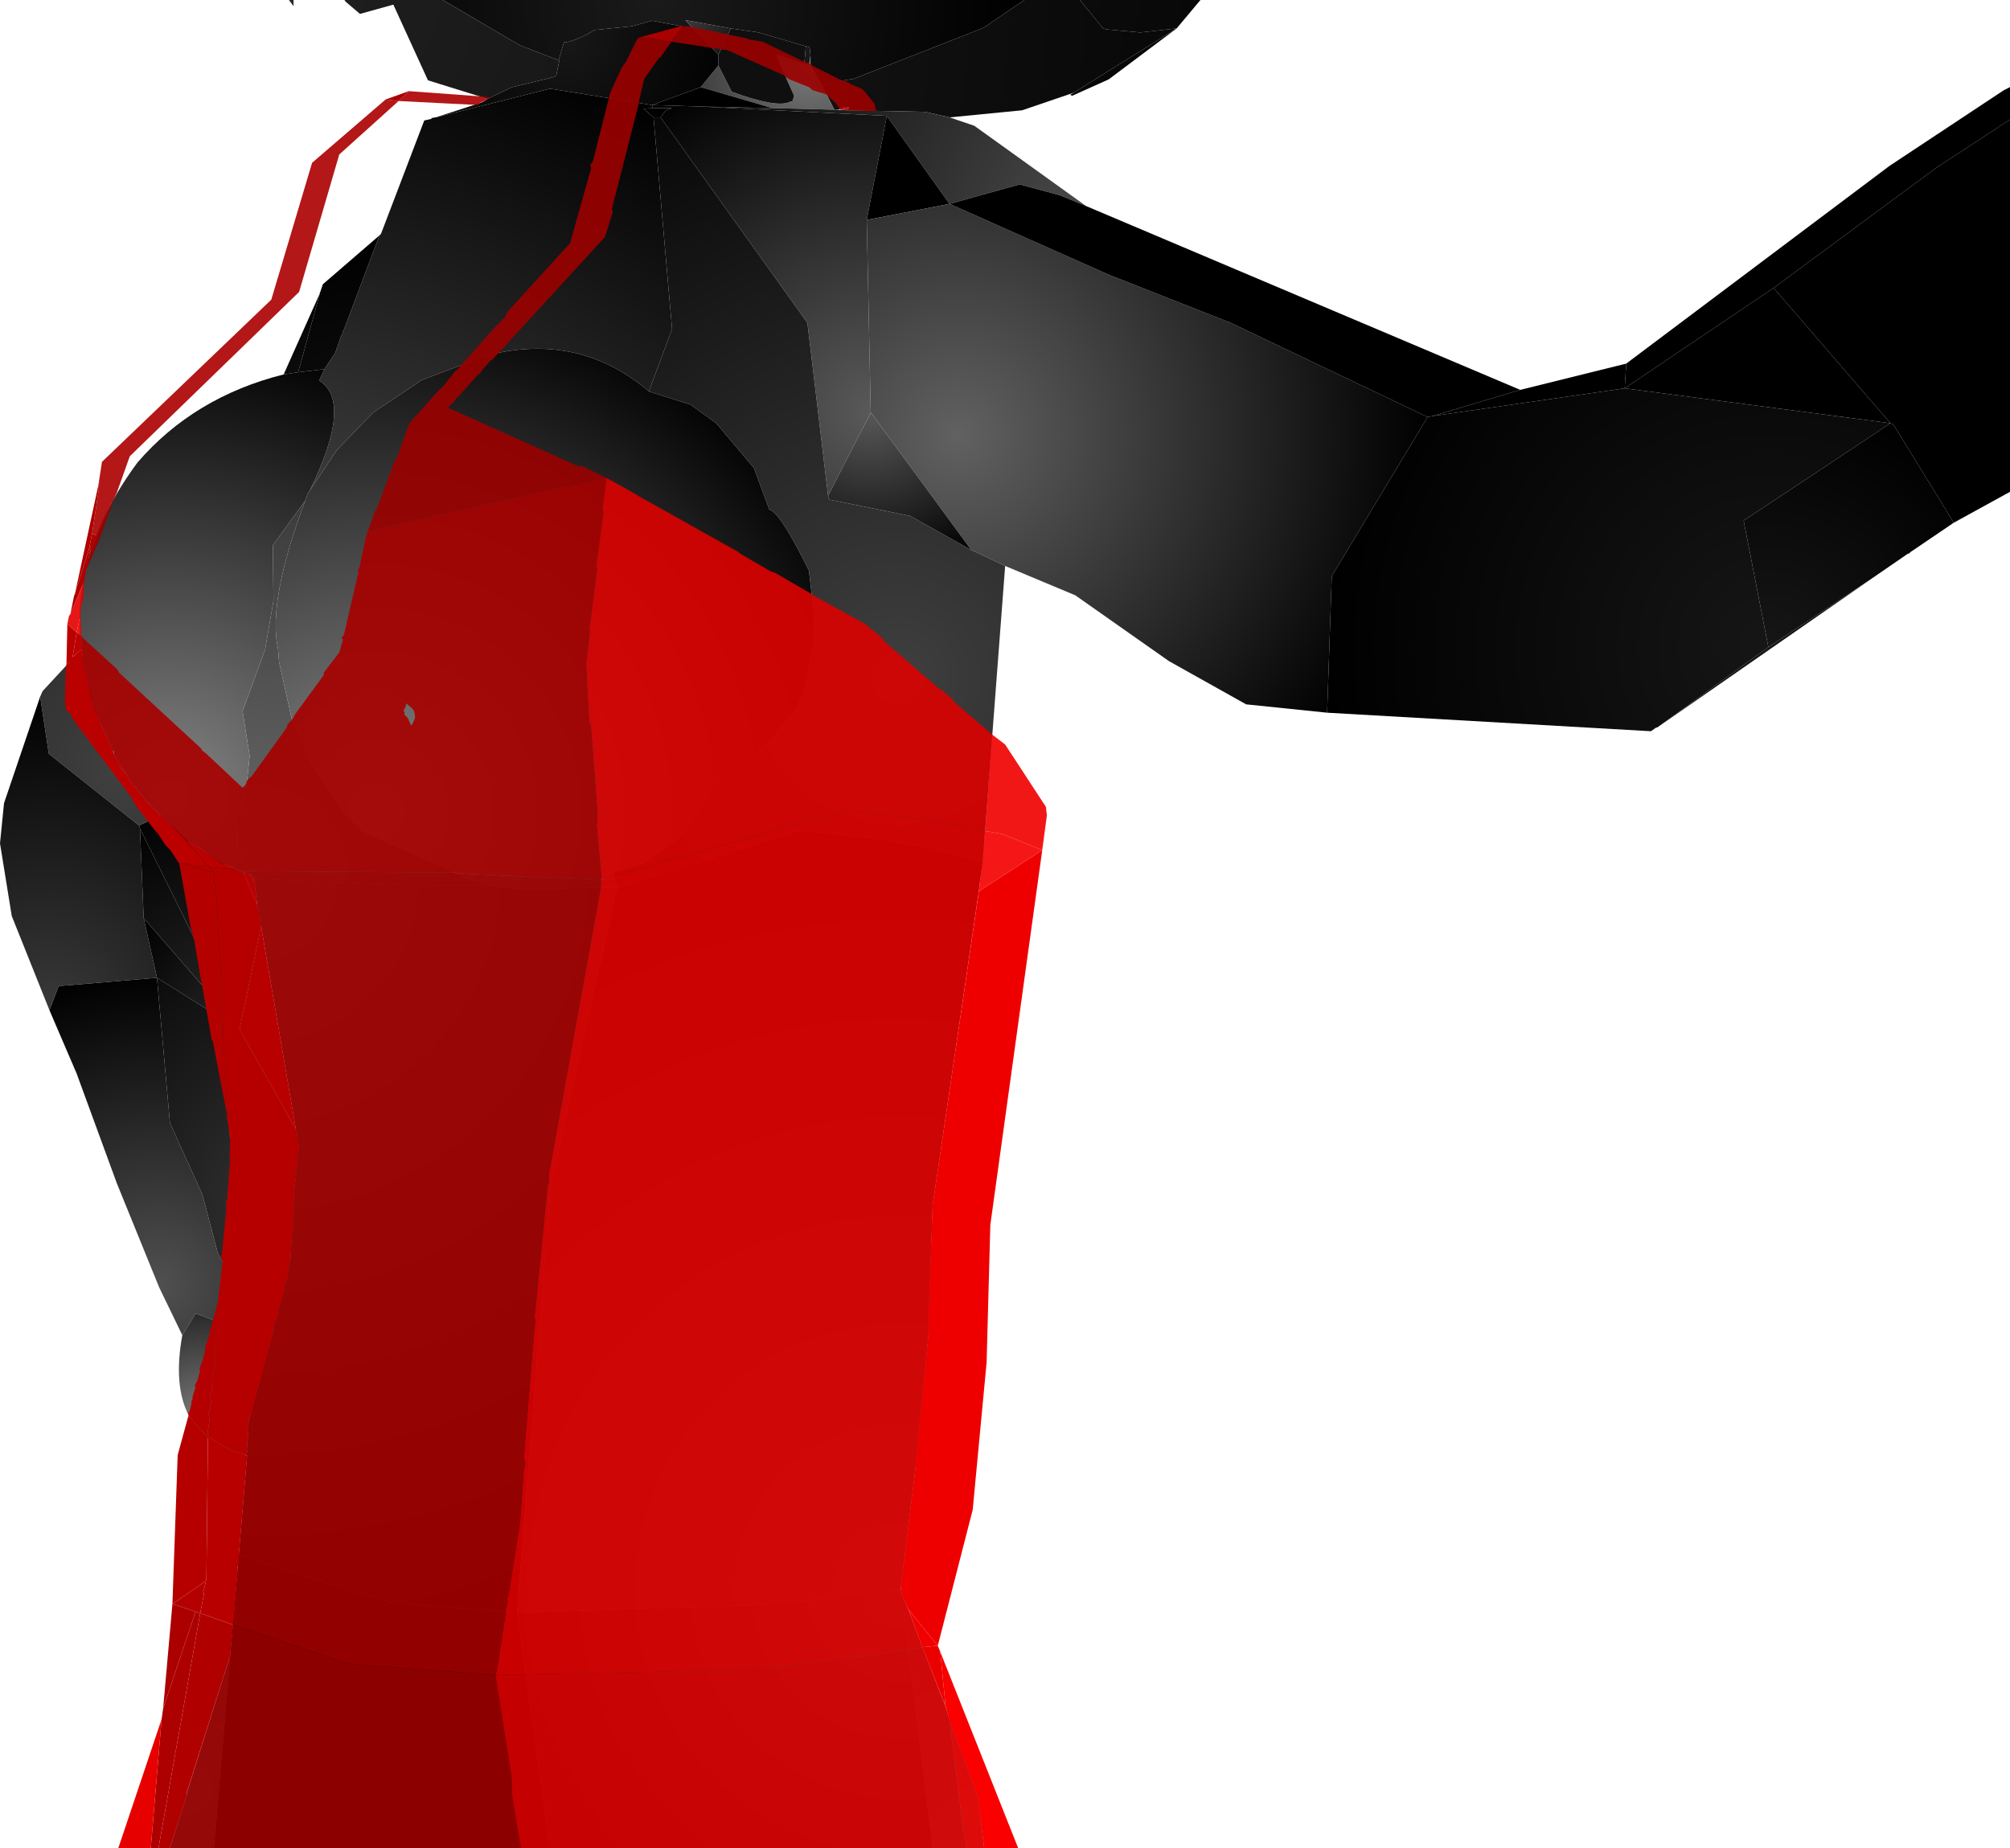 <?xml version="1.0" encoding="UTF-8" standalone="no"?>
<svg xmlns:xlink="http://www.w3.org/1999/xlink" height="299.1px" width="325.25px" xmlns="http://www.w3.org/2000/svg">
  <g transform="matrix(1.0, 0.0, 0.0, 1.0, 326.15, 300.0)">
    <path d="M-254.5 -300.0 L-160.4 -300.0 -167.0 -295.5 -188.0 -287.25 -193.25 -286.4 -195.0 -289.5 -195.0 -291.0 -195.15 -292.4 -195.75 -292.5 -203.4 -294.75 -207.9 -295.4 -215.25 -296.75 -214.0 -295.4 -220.65 -296.65 -223.9 -295.75 -229.9 -295.15 Q-233.4 -293.15 -234.9 -293.15 L-235.75 -290.25 -242.0 -292.65 -254.5 -300.0" fill="url(#gradient0)" fill-rule="evenodd" stroke="none"/>
    <path d="M-247.25 -284.0 L-256.9 -287.0 -262.5 -299.25 -267.9 -297.75 -270.25 -299.75 -270.4 -300.0 -254.5 -300.0 -242.0 -292.65 -235.75 -290.25 -235.65 -290.15 -236.15 -287.75 -236.65 -287.5 -243.25 -285.9 -247.25 -284.0 M-160.4 -300.0 L-151.4 -300.0 -147.65 -295.4 -147.15 -295.25 -141.65 -294.75 -135.75 -295.4 -152.4 -285.0 -160.75 -282.15 -172.5 -281.0 -176.5 -281.9 -189.0 -282.15 -188.75 -282.65 -189.15 -282.65 -190.65 -282.25 -191.15 -282.25 -193.25 -286.4 -188.0 -287.25 -167.0 -295.5 -160.4 -300.0" fill="url(#gradient1)" fill-rule="evenodd" stroke="none"/>
    <path d="M-193.25 -286.4 L-191.15 -282.25 -201.15 -282.5 -212.75 -285.9 -209.9 -289.4 -207.75 -285.15 Q-200.5 -282.5 -198.4 -283.5 L-197.9 -283.65 -197.65 -284.5 -200.4 -290.65 -200.4 -291.15 -196.0 -289.65 -195.25 -289.4 -195.0 -291.0 -195.0 -289.5 -193.25 -286.4" fill="url(#gradient2)" fill-rule="evenodd" stroke="none"/>
    <path d="M-195.0 -291.0 L-195.25 -289.4 -196.0 -289.65 -195.75 -292.5 -195.15 -292.4 -195.0 -291.0" fill="url(#gradient3)" fill-rule="evenodd" stroke="none"/>
    <path d="M-196.0 -289.65 L-200.4 -291.15 -200.4 -290.65 -197.65 -284.5 -197.9 -283.65 -198.4 -283.5 Q-200.5 -282.5 -207.75 -285.15 L-209.9 -289.4 -209.9 -291.15 -207.9 -295.4 -203.4 -294.75 -195.75 -292.5 -196.0 -289.65" fill="url(#gradient4)" fill-rule="evenodd" stroke="none"/>
    <path d="M-214.0 -295.4 L-215.25 -296.75 -207.9 -295.4 -209.9 -291.15 -214.0 -295.4" fill="url(#gradient5)" fill-rule="evenodd" stroke="none"/>
    <path d="M-255.65 -281.0 L-248.25 -283.4 -247.25 -284.0 -243.25 -285.9 -236.65 -287.5 -236.15 -287.75 -235.65 -290.15 -235.75 -290.25 -234.9 -293.15 Q-233.4 -293.15 -229.9 -295.15 L-223.9 -295.75 -220.65 -296.65 -214.0 -295.4 -209.9 -291.15 -209.9 -289.4 -212.75 -285.9 -220.65 -283.0 -237.15 -285.65 -255.65 -281.0" fill="url(#gradient6)" fill-rule="evenodd" stroke="none"/>
    <path d="M-151.4 -300.0 L-131.9 -300.0 -135.75 -295.4 -141.65 -294.75 -147.15 -295.25 -147.65 -295.4 -151.4 -300.0" fill="url(#gradient7)" fill-rule="evenodd" stroke="none"/>
    <path d="M-278.65 -299.0 L-279.4 -300.0 -278.65 -300.0 -278.65 -299.0" fill="url(#gradient8)" fill-rule="evenodd" stroke="none"/>
    <path d="M-212.75 -285.9 L-201.15 -282.5 -212.65 -282.75 -220.65 -283.0 -212.75 -285.9" fill="url(#gradient9)" fill-rule="evenodd" stroke="none"/>
    <path d="M-264.75 -261.9 L-264.5 -262.15 -257.5 -280.5 -256.4 -280.75 -256.25 -280.9 -255.75 -281.0 -255.65 -281.0 -237.15 -285.65 -220.65 -283.0 -220.5 -282.5 -222.0 -282.4 -220.4 -281.0 -217.4 -246.75 -221.15 -236.65 Q-232.4 -246.25 -247.25 -242.5 L-257.9 -238.5 Q-261.8 -235.85 -265.75 -233.25 L-271.65 -227.15 -276.0 -220.65 Q-269.0 -235.0 -274.5 -238.4 L-273.65 -240.25 -271.9 -242.9 -271.0 -245.5 -270.75 -246.0 -270.65 -246.4 -270.5 -246.65 -264.75 -261.9 M-227.0 -158.9 L-226.25 -156.4 -232.9 -156.5 -228.5 -157.75 -227.0 -158.9 M-246.5 -156.65 L-260.0 -156.75 -285.15 -157.75 -285.65 -158.4 -285.5 -158.75 -287.75 -162.65 -287.65 -165.15 -288.0 -167.15 -286.5 -170.5 -285.75 -177.65 -286.9 -184.9 -283.25 -194.9 -281.9 -202.75 -282.0 -211.75 -276.75 -219.0 Q-282.9 -202.65 -281.15 -194.9 L-281.0 -192.9 -279.0 -183.9 -275.75 -176.5 -270.25 -168.15 -267.4 -165.4 -249.4 -157.4 -246.5 -156.65" fill="url(#gradient10)" fill-rule="evenodd" stroke="none"/>
    <path d="M-135.75 -295.4 L-146.75 -287.15 -152.65 -284.5 -153.0 -284.65 -152.4 -285.0 -135.75 -295.4" fill="url(#gradient11)" fill-rule="evenodd" stroke="none"/>
    <path d="M-172.5 -281.0 L-168.5 -279.65 -150.4 -266.65 -154.65 -268.4 -161.15 -270.15 -172.5 -267.0 -182.65 -281.25 -212.65 -282.75 -201.15 -282.5 -191.15 -282.25 -190.65 -282.25 -189.0 -282.15 -176.5 -281.9 -172.5 -281.0" fill="url(#gradient12)" fill-rule="evenodd" stroke="none"/>
    <path d="M-185.9 -264.4 L-185.25 -233.25 -192.15 -219.75 -195.5 -247.75 -219.25 -281.0 -218.4 -282.15 -217.4 -282.5 -220.5 -282.5 -220.65 -283.0 -212.65 -282.75 -182.65 -281.25 -185.9 -264.4" fill="url(#gradient13)" fill-rule="evenodd" stroke="none"/>
    <path d="M-172.5 -267.0 L-185.9 -264.4 -182.65 -281.25 -172.5 -267.0" fill="url(#gradient14)" fill-rule="evenodd" stroke="none"/>
    <path d="M-111.4 -184.65 L-124.5 -186.0 -137.0 -193.0 -152.15 -203.65 -163.5 -208.4 -169.0 -211.0 -185.25 -233.25 -185.9 -264.4 -172.5 -267.0 -146.65 -255.5 -127.0 -247.75 -95.15 -232.5 -110.65 -206.75 -111.4 -184.65" fill="url(#gradient15)" fill-rule="evenodd" stroke="none"/>
    <path d="M-220.4 -281.0 L-222.0 -282.4 -220.5 -282.5 -217.4 -282.5 -218.4 -282.15 -219.25 -281.0 -220.4 -281.0" fill="url(#gradient16)" fill-rule="evenodd" stroke="none"/>
    <path d="M-163.5 -208.4 L-167.15 -160.4 -174.9 -162.65 -183.5 -164.15 -196.5 -165.65 -226.25 -156.4 -227.0 -158.9 -222.15 -160.25 -216.0 -164.65 -211.25 -171.75 -210.9 -173.4 -202.4 -179.0 -197.4 -185.15 -196.25 -187.4 -194.4 -196.15 -194.5 -201.15 -195.25 -207.65 Q-200.0 -217.25 -201.65 -217.5 L-204.15 -224.25 -210.25 -231.5 -214.4 -234.5 -221.15 -236.65 -217.4 -246.75 -220.4 -281.0 -219.25 -281.0 -195.5 -247.75 -192.15 -219.75 -192.0 -219.15 -178.9 -216.5 -169.0 -211.0 -163.5 -208.4" fill="url(#gradient17)" fill-rule="evenodd" stroke="none"/>
    <path d="M-274.4 -252.5 L-274.4 -252.65 -274.25 -252.9 -274.25 -253.0 -273.9 -254.0 -264.75 -261.9 -270.5 -246.65 -270.65 -246.4 -270.75 -246.0 -271.0 -245.5 -271.9 -242.9 -273.65 -240.25 -277.9 -239.75 -274.4 -252.5" fill="url(#gradient18)" fill-rule="evenodd" stroke="none"/>
    <path d="M-319.65 -187.25 L-319.25 -188.15 -313.0 -194.9 Q-308.75 -173.65 -300.15 -168.0 L-303.65 -166.4 -318.25 -178.0 -319.65 -187.25 M-280.25 -239.4 L-274.4 -252.5 -277.9 -239.75 -280.25 -239.4" fill="url(#gradient19)" fill-rule="evenodd" stroke="none"/>
    <path d="M-313.0 -194.9 Q-314.9 -210.25 -303.9 -225.15 -294.75 -235.75 -280.25 -239.4 L-277.9 -239.75 -273.65 -240.25 -274.5 -238.4 Q-269.0 -235.0 -276.0 -220.65 L-276.4 -220.0 -276.75 -219.0 -282.0 -211.75 -281.9 -202.75 -283.25 -194.9 -286.9 -184.9 -285.75 -177.65 -286.5 -170.5 -288.0 -167.15 -287.65 -165.15 -287.75 -162.65 -285.5 -158.75 -285.65 -158.4 -286.75 -158.75 -289.65 -160.0 -295.4 -163.65 -300.15 -168.0 Q-308.75 -173.65 -313.0 -194.9" fill="url(#gradient20)" fill-rule="evenodd" stroke="none"/>
    <path d="M-150.4 -266.65 L-80.15 -236.9 -94.4 -232.65 -95.15 -232.5 -127.0 -247.75 -146.65 -255.5 -172.5 -267.0 -161.15 -270.15 -154.65 -268.4 -150.4 -266.65" fill="url(#gradient21)" fill-rule="evenodd" stroke="none"/>
    <path d="M-63.0 -241.15 L-63.25 -237.15 -94.4 -232.65 -80.15 -236.9 -63.0 -241.15" fill="url(#gradient22)" fill-rule="evenodd" stroke="none"/>
    <path d="M-0.9 -280.65 L-12.75 -272.9 -39.15 -253.4 -63.25 -237.15 -63.0 -241.15 -20.4 -273.15 -1.9 -285.4 -0.9 -285.9 -0.9 -280.65" fill="url(#gradient23)" fill-rule="evenodd" stroke="none"/>
    <path d="M-39.15 -253.4 L-12.75 -272.9 -0.9 -280.65 -0.9 -220.4 -10.0 -215.4 -19.75 -231.25 -20.25 -231.5 -39.15 -253.4" fill="url(#gradient24)" fill-rule="evenodd" stroke="none"/>
    <path d="M-39.15 -253.4 L-20.25 -231.5 -63.25 -237.15 -39.15 -253.4" fill="url(#gradient25)" fill-rule="evenodd" stroke="none"/>
    <path d="M-58.0 -182.25 L-58.15 -182.25 -59.0 -181.65 -111.4 -184.65 -110.65 -206.75 -95.15 -232.5 -94.4 -232.65 -63.25 -237.15 -20.25 -231.5 Q-32.1 -223.6 -44.0 -215.75 L-40.0 -195.25 -58.0 -182.25" fill="url(#gradient26)" fill-rule="evenodd" stroke="none"/>
    <path d="M-185.25 -233.25 L-169.0 -211.0 -178.9 -216.5 -192.0 -219.15 -192.15 -219.75 -185.25 -233.25" fill="url(#gradient27)" fill-rule="evenodd" stroke="none"/>
    <path d="M-221.15 -236.65 L-214.4 -234.5 -210.25 -231.5 -204.15 -224.25 -201.65 -217.5 Q-200.0 -217.25 -195.25 -207.65 L-194.5 -201.15 -194.4 -196.15 -196.25 -187.4 -197.4 -185.15 -202.4 -179.0 -210.9 -173.4 -211.25 -171.75 -216.0 -164.65 -222.15 -160.25 -227.0 -158.9 -228.5 -157.75 -232.9 -156.5 -236.25 -156.0 -242.25 -156.0 -246.5 -156.65 -249.4 -157.4 -267.4 -165.4 -270.25 -168.15 -275.75 -176.5 -279.0 -183.9 -281.0 -192.9 -281.15 -194.9 Q-282.9 -202.65 -276.75 -219.0 L-276.4 -220.0 -276.0 -220.65 -271.65 -227.15 -265.75 -233.25 Q-261.8 -235.85 -257.9 -238.5 L-247.25 -242.5 Q-232.4 -246.25 -221.15 -236.65" fill="url(#gradient28)" fill-rule="evenodd" stroke="none"/>
    <path d="M-287.5 -48.25 L-286.15 -64.4 -286.25 -64.5 -286.15 -65.15 -285.9 -70.0 -281.65 -85.65 -281.15 -87.5 -281.15 -88.0 -280.15 -91.25 -280.15 -91.65 -279.15 -96.15 -278.65 -106.25 -277.75 -114.0 -277.9 -115.15 -277.9 -115.25 -278.15 -116.75 -278.25 -117.15 -283.9 -150.15 -283.9 -150.65 -284.0 -151.5 -284.15 -151.75 -284.15 -152.25 -284.5 -153.4 -285.15 -157.75 -260.0 -156.75 -246.5 -156.65 -242.25 -156.0 -236.25 -156.0 -232.9 -156.5 -226.25 -156.4 -237.0 -108.5 -242.5 -39.0 -263.15 -40.65 -287.5 -48.25" fill="url(#gradient29)" fill-rule="evenodd" stroke="none"/>
    <path d="M-20.25 -231.5 L-19.75 -231.25 -10.0 -215.4 -17.0 -210.65 -17.25 -210.4 -17.4 -210.4 -23.0 -206.55 -40.0 -195.25 -44.0 -215.75 Q-32.1 -223.6 -20.25 -231.5" fill="url(#gradient30)" fill-rule="evenodd" stroke="none"/>
    <path d="M-23.0 -206.55 L-58.0 -182.25 -40.0 -195.25 -23.0 -206.55" fill="url(#gradient31)" fill-rule="evenodd" stroke="none"/>
    <path d="M-284.5 -153.4 L-284.15 -152.25 -284.15 -151.75 -284.0 -151.5 -283.9 -150.65 -283.9 -150.15 -287.4 -133.4 -287.5 -133.4 -287.65 -133.5 -287.65 -133.9 -303.5 -165.9 -303.65 -166.4 -300.15 -168.0 -295.4 -163.65 -289.65 -160.0 -286.75 -158.75 -284.5 -153.4" fill="url(#gradient32)" fill-rule="evenodd" stroke="none"/>
    <path d="M-318.15 -136.5 L-324.25 -151.75 -326.15 -163.5 -325.5 -170.0 -319.65 -187.25 -318.25 -178.0 -303.65 -166.4 -303.5 -165.9 -302.9 -151.4 -300.75 -141.75 -316.65 -140.4 -318.15 -136.5" fill="url(#gradient33)" fill-rule="evenodd" stroke="none"/>
    <path d="M-296.65 -83.9 L-300.4 -91.65 -307.25 -108.5 -313.75 -126.25 -318.15 -136.5 -316.65 -140.4 -300.75 -141.75 -298.65 -118.25 -293.4 -106.65 -290.9 -97.15 -284.75 -86.25 -289.15 -84.0 Q-289.0 -85.65 -294.5 -87.4 L-296.65 -83.9" fill="url(#gradient34)" fill-rule="evenodd" stroke="none"/>
    <path d="M-287.65 -133.9 L-287.65 -133.5 -300.75 -141.75 -302.9 -151.4 -287.65 -133.9" fill="url(#gradient35)" fill-rule="evenodd" stroke="none"/>
    <path d="M-303.5 -165.9 L-287.65 -133.9 -302.9 -151.4 -303.5 -165.9" fill="url(#gradient36)" fill-rule="evenodd" stroke="none"/>
    <path d="M-167.15 -160.4 L-175.25 -104.9 -175.9 -84.0 -177.75 -64.4 -180.4 -42.65 -202.5 -40.25 -242.5 -39.0 -237.0 -108.5 -226.25 -156.4 -196.5 -165.65 -183.5 -164.15 -174.9 -162.65 -167.15 -160.4" fill="url(#gradient37)" fill-rule="evenodd" stroke="none"/>
    <path d="M-180.4 -42.65 L-180.25 -42.4 -180.25 -42.25 -175.25 -0.9 -237.15 -0.9 -242.5 -39.0 -202.5 -40.25 -180.4 -42.65" fill="url(#gradient38)" fill-rule="evenodd" stroke="none"/>
    <path d="M-278.25 -117.15 L-278.15 -116.75 -277.9 -115.25 -277.9 -115.15 -277.75 -114.0 -278.65 -106.25 -279.15 -96.15 -280.15 -91.65 -280.9 -91.15 -281.25 -90.25 -281.15 -88.0 -281.15 -87.5 -281.65 -85.65 -284.75 -86.25 -290.9 -97.15 -293.4 -106.65 -298.65 -118.25 -300.75 -141.75 -287.65 -133.5 -287.5 -133.4 -287.4 -133.4 -278.25 -117.15" fill="url(#gradient39)" fill-rule="evenodd" stroke="none"/>
    <path d="M-286.25 -64.5 Q-299.65 -67.4 -296.65 -83.9 L-294.5 -87.4 Q-289.0 -85.65 -289.15 -84.0 L-284.75 -86.25 -281.65 -85.65 -285.9 -70.0 -286.15 -65.15 -286.25 -64.5 M-280.15 -91.65 L-280.15 -91.25 -281.15 -88.0 -281.25 -90.25 -280.9 -91.15 -280.15 -91.65" fill="url(#gradient40)" fill-rule="evenodd" stroke="none"/>
    <path d="M-237.15 -0.9 L-291.65 -0.9 -291.5 -1.25 -289.0 -30.65 -288.9 -32.0 -287.5 -48.25 -263.15 -40.65 -242.5 -39.0 -237.15 -0.9" fill="url(#gradient41)" fill-rule="evenodd" stroke="none"/>
    <path d="M-289.0 -31.65 L-288.9 -32.0 -289.0 -30.65 -289.0 -31.65" fill="url(#gradient42)" fill-rule="evenodd" stroke="none"/>
    <path d="M-291.65 -0.9 L-298.65 -0.9 -289.0 -31.65 -289.0 -30.65 -291.5 -1.25 -291.65 -0.9" fill="url(#gradient43)" fill-rule="evenodd" stroke="none"/>
    <path d="M-180.25 -42.25 L-167.9 -9.75 -166.9 -0.9 -175.25 -0.9 -180.25 -42.25" fill="url(#gradient44)" fill-rule="evenodd" stroke="none"/>
    <path d="M-222.5 -294.0 L-216.4 -295.65 -216.4 -295.75 -216.0 -295.75 -216.0 -295.9 -215.65 -295.65 -215.75 -295.65 -217.5 -293.25 -222.5 -294.0" fill="#a90000" fill-rule="evenodd" stroke="none"/>
    <path d="M-215.65 -295.65 L-214.75 -295.75 -205.15 -293.75 -205.15 -293.65 -202.75 -293.25 -196.0 -290.0 -195.0 -289.65 -194.75 -289.4 -190.0 -287.0 -189.75 -286.9 -189.4 -286.9 -188.5 -286.4 -186.75 -285.65 -186.25 -285.25 -185.9 -284.75 -184.65 -283.25 -184.4 -282.0 -189.0 -282.15 -188.75 -282.65 -190.25 -282.4 -191.0 -283.4 -192.5 -284.75 -194.65 -285.4 -195.25 -285.9 -198.4 -287.15 -198.75 -287.4 -198.9 -287.4 -199.15 -287.75 -208.5 -291.9 -209.4 -292.0 -210.0 -292.15 -210.75 -292.15 -211.0 -292.25 -217.5 -293.25 -219.25 -290.75 -219.5 -290.65 -221.9 -287.25 -222.75 -283.65 -222.75 -283.4 -227.15 -266.15 -227.0 -265.65 -228.25 -261.65 -246.5 -241.75 -246.75 -241.65 -248.0 -240.25 -248.4 -239.65 -248.9 -239.25 -251.9 -235.9 -252.15 -235.75 -252.65 -235.0 -253.25 -234.5 -253.65 -234.0 -232.5 -224.5 -232.15 -224.65 -228.0 -222.65 -234.65 -221.15 -235.25 -221.15 -266.65 -214.0 -265.4 -217.4 -265.15 -217.75 -262.25 -225.5 -262.0 -225.75 -259.9 -231.5 -255.0 -237.0 -254.5 -237.4 -252.5 -239.9 -252.25 -240.15 -252.0 -240.25 -251.75 -240.65 -251.65 -240.9 -251.5 -240.9 -245.75 -247.4 -245.5 -247.5 -244.75 -248.4 -244.5 -248.5 -244.15 -249.4 -233.9 -260.65 -230.5 -272.75 -230.65 -273.4 -230.25 -273.75 -227.4 -285.0 -225.5 -289.15 -225.25 -289.4 -225.25 -289.65 -225.0 -289.75 -223.0 -293.75 -222.5 -294.0 -217.5 -293.25 -215.75 -295.65 -215.65 -295.65 M-241.9 -0.9 L-298.65 -0.9 -295.9 -9.5 -295.9 -10.0 -288.9 -32.0 -288.4 -37.0 -276.9 -33.15 -276.65 -33.15 -276.5 -33.0 -270.0 -30.75 -264.5 -30.25 -263.75 -30.25 -246.0 -28.9 -243.4 -12.5 -243.25 -9.0 -241.9 -0.9 M-248.4 -284.4 L-246.75 -284.25 -247.25 -284.0 -248.4 -284.4 M-308.25 -218.4 L-308.0 -218.4 -310.25 -212.15 -310.75 -211.15 -310.9 -210.65 -312.0 -208.25 -311.65 -210.5 -311.5 -210.75 -311.25 -211.0 -310.4 -213.25 -308.25 -218.4" fill="#9b0000" fill-opacity="0.91" fill-rule="evenodd" stroke="none"/>
    <path d="M-189.0 -282.15 L-190.15 -282.25 -190.25 -282.4 -188.75 -282.65 -189.0 -282.15 M-310.15 -222.0 L-309.65 -225.25 -282.25 -251.5 -275.65 -273.65 -263.75 -283.9 -261.65 -283.65 -260.0 -285.25 -248.4 -284.4 -247.25 -284.0 -248.65 -283.25 -248.75 -283.0 -261.65 -283.65 -271.25 -275.0 -277.75 -252.75 -305.15 -226.15 -307.25 -220.25 -308.0 -218.65 -308.25 -218.4 -310.4 -213.25 -311.25 -213.65 -310.15 -220.9 -310.25 -221.4 -310.0 -221.75 -310.15 -222.0" fill="#ab0000" fill-opacity="0.91" fill-rule="evenodd" stroke="none"/>
    <path d="M-312.9 -196.9 L-307.15 -191.65 -306.9 -191.15 -293.65 -178.9 -293.4 -178.5 -292.75 -178.0 -286.9 -172.5 -286.4 -173.0 -286.15 -173.75 -285.4 -174.4 -279.75 -182.25 -279.65 -182.75 -278.9 -183.5 -278.4 -184.4 -273.75 -190.75 -273.75 -191.15 -271.25 -194.4 -270.65 -196.5 -270.9 -196.75 -270.5 -197.25 -268.15 -207.4 -268.25 -207.75 -268.0 -208.15 -266.9 -213.25 -266.65 -214.0 -235.25 -221.15 -234.65 -221.15 -228.0 -222.65 -228.65 -217.75 -228.5 -217.0 -229.65 -208.4 -229.5 -208.0 -230.65 -198.75 -230.75 -198.5 -230.65 -197.9 -231.25 -192.5 -230.75 -183.0 -230.5 -182.9 -229.4 -168.25 -229.5 -166.75 -229.4 -166.5 -229.75 -166.4 -229.5 -166.25 -228.75 -157.75 -228.9 -157.65 -237.25 -158.0 -237.65 -157.9 -252.0 -158.65 -252.5 -158.75 -285.75 -159.0 -286.9 -158.9 -287.0 -159.0 -287.25 -159.15 -287.65 -159.15 -287.9 -159.25 -288.25 -159.5 -289.5 -160.0 -289.75 -160.15 -290.15 -160.15 -293.5 -162.5 -296.25 -164.15 -296.4 -164.4 -300.15 -168.0 -300.5 -168.25 -302.65 -170.5 -302.9 -170.9 -305.15 -173.65 -305.25 -173.9 -305.75 -174.75 -307.75 -177.9 -307.65 -178.4 -307.9 -178.5 -311.0 -185.4 -311.0 -185.9 -311.75 -187.9 -311.65 -188.15 -312.9 -193.75 -312.75 -194.15 -313.0 -194.9 -312.9 -196.9 M-260.5 -185.65 L-260.9 -184.9 -260.75 -184.9 -260.65 -184.65 -260.75 -184.4 -260.15 -183.75 -259.65 -182.65 -259.5 -182.65 -259.0 -183.75 -259.0 -184.25 -259.15 -184.9 -259.5 -185.4 -260.4 -186.15 -260.5 -185.65" fill="#a70000" fill-opacity="0.91" fill-rule="evenodd" stroke="none"/>
    <path d="M-263.75 -283.9 L-260.0 -285.25 -261.65 -283.65 -263.75 -283.9" fill="#ab0000" fill-rule="evenodd" stroke="none"/>
    <path d="M-300.5 -0.9 L-301.75 -0.9 -300.0 -21.75 -299.75 -23.5 -294.5 -39.15 -293.75 -38.9 -300.5 -0.9 M-314.15 -203.65 L-314.0 -204.0 -310.25 -221.4 -310.15 -222.0 -310.0 -221.75 -310.25 -221.4 -310.15 -220.9 -311.25 -213.65 -311.65 -211.65 -311.75 -211.15 -314.0 -204.0 -313.9 -203.75 -314.15 -203.65" fill="#ad0000" fill-rule="evenodd" stroke="none"/>
    <path d="M-314.75 -200.65 L-314.15 -203.65 -313.9 -203.75 -314.0 -204.0 -311.75 -211.15 -311.65 -211.65 -311.5 -211.4 -311.75 -211.15 -311.5 -210.75 -311.65 -210.5 -312.0 -208.25 -312.15 -207.9 -312.4 -206.75 -312.4 -206.5 -312.5 -206.0 -314.75 -200.65" fill="#b00000" fill-rule="evenodd" stroke="none"/>
    <path d="M-298.65 -0.9 L-300.5 -0.9 -293.75 -38.9 -288.4 -37.0 -288.9 -32.0 -295.9 -10.0 -295.9 -9.5 -298.65 -0.9 M-310.4 -213.25 L-311.25 -211.0 -311.5 -210.75 -311.75 -211.15 -311.5 -211.4 -311.65 -211.65 -311.25 -213.65 -310.4 -213.25" fill="#b10000" fill-rule="evenodd" stroke="none"/>
    <path d="M-228.0 -222.65 L-223.25 -220.0 -223.15 -219.9 -206.65 -210.65 -206.4 -210.4 -201.4 -207.5 -200.65 -207.25 -194.9 -203.9 -194.75 -203.75 -186.15 -199.0 -183.4 -196.75 -183.0 -196.15 -174.15 -188.5 -173.5 -188.15 -172.25 -187.0 -172.0 -186.9 -172.0 -186.65 -171.75 -186.4 -165.65 -181.15 -166.75 -165.5 -168.15 -165.9 -175.15 -167.15 -189.15 -168.75 -196.25 -166.65 -197.65 -166.4 -228.4 -157.75 -228.75 -157.75 -229.5 -166.25 -229.75 -166.4 -229.4 -166.5 -229.5 -166.75 -229.4 -168.25 -230.5 -182.9 -230.75 -183.0 -231.25 -192.5 -230.65 -197.9 -230.75 -198.5 -230.65 -198.75 -229.5 -208.0 -229.65 -208.4 -228.5 -217.0 -228.65 -217.75 -228.0 -222.65" fill="#da0000" fill-opacity="0.91" fill-rule="evenodd" stroke="none"/>
    <path d="M-165.65 -181.15 L-163.5 -179.5 -156.9 -169.4 -156.75 -168.0 -157.5 -162.4 -163.9 -165.0 -166.75 -165.5 -165.65 -181.15 M-313.15 -200.4 L-313.0 -197.15 -313.75 -197.65 -313.15 -200.4" fill="#f00000" fill-opacity="0.91" fill-rule="evenodd" stroke="none"/>
    <path d="M-228.75 -157.75 L-228.4 -157.75 -197.65 -166.4 -196.25 -166.65 -189.15 -168.75 -175.15 -167.15 -168.15 -165.9 -166.75 -165.5 -167.25 -161.25 -167.25 -160.5 -167.75 -155.75 -175.25 -104.9 -176.0 -85.0 -175.9 -84.4 -178.0 -63.25 -178.0 -62.65 -180.4 -43.15 -180.4 -42.65 -180.15 -41.75 -179.15 -39.5 -176.9 -33.4 -178.75 -33.0 -179.15 -33.0 -186.65 -31.9 -187.4 -31.9 -187.65 -31.75 -188.4 -31.75 -196.4 -30.75 -197.4 -30.75 -197.4 -30.65 -198.9 -30.5 -199.4 -30.5 -199.65 -30.4 -215.15 -29.65 -216.4 -29.5 -240.9 -29.0 -241.25 -28.9 -246.0 -28.9 -245.75 -29.65 -244.4 -38.5 -244.4 -39.15 -244.0 -40.9 -244.15 -41.4 -243.9 -41.65 -242.0 -53.65 -241.4 -62.15 -241.15 -63.15 -241.4 -64.0 -239.65 -85.25 -239.5 -86.15 -239.65 -86.75 -237.5 -108.25 -237.25 -108.65 -237.4 -109.5 -228.9 -156.4 -228.9 -157.65 -228.75 -157.75" fill="#dd0000" fill-opacity="0.91" fill-rule="evenodd" stroke="none"/>
    <path d="M-315.25 -199.0 L-315.0 -200.25 -314.75 -200.65 -312.5 -206.0 -312.75 -202.75 -313.0 -202.25 -313.15 -200.4 -313.75 -197.65 -315.25 -199.0" fill="#e30000" fill-opacity="0.91" fill-rule="evenodd" stroke="none"/>
    <path d="M-313.0 -197.15 L-312.9 -196.9 -313.0 -194.9 -314.4 -193.65 -313.75 -197.65 -313.0 -197.15" fill="#bd0000" fill-rule="evenodd" stroke="none"/>
    <path d="M-314.5 -183.75 L-314.5 -184.15 -315.5 -185.15 -315.65 -186.75 -315.0 -189.15 -315.15 -189.4 -315.0 -189.65 -314.65 -193.0 -315.4 -192.5 -315.25 -199.0 -313.75 -197.65 -314.4 -193.65 -313.0 -194.9 -312.75 -194.15 -312.9 -193.75 -311.65 -188.15 -311.75 -187.9 -311.0 -185.9 -311.0 -185.4 -307.9 -178.5 -307.75 -177.9 -305.75 -174.75 -307.25 -176.25 -307.5 -176.4 -314.5 -183.75 M-296.25 -164.15 L-293.5 -162.5 -290.15 -160.15 -289.75 -160.15 -289.5 -160.0 -288.25 -159.5 -287.9 -159.25 -292.15 -159.65 -292.4 -159.75 -295.65 -163.4 -296.25 -164.15" fill="#bb0000" fill-rule="evenodd" stroke="none"/>
    <path d="M-315.65 -186.75 L-315.5 -192.15 -315.4 -192.4 -315.4 -192.5 -314.65 -193.0 -315.0 -189.65 -315.15 -189.4 -315.0 -189.15 -315.65 -186.75" fill="#b90000" fill-rule="evenodd" stroke="none"/>
    <path d="M-297.15 -160.25 L-298.65 -162.5 -299.4 -163.25 -300.65 -165.15 -301.0 -165.5 -304.4 -169.9 -304.75 -170.75 -314.5 -183.75 -307.5 -176.4 -307.25 -176.25 -305.75 -174.75 -305.25 -173.9 -305.15 -173.65 -302.9 -170.9 -302.65 -170.5 -300.5 -168.25 -300.15 -168.0 -296.4 -164.4 -296.25 -164.15 -295.65 -163.4 -292.4 -159.75 -295.15 -159.9 -295.5 -160.15 -296.65 -160.25 -297.15 -160.25" fill="#bc0000" fill-rule="evenodd" stroke="none"/>
    <path d="M-289.4 -119.5 L-291.65 -131.15 -291.65 -131.4 -291.9 -131.75 -293.4 -140.25 -293.4 -140.5 -293.5 -140.65 -294.75 -148.0 -294.9 -148.25 -295.0 -149.0 -295.25 -149.65 -297.15 -160.25 -296.65 -160.25 -295.15 -159.9 -294.5 -159.5 -291.65 -158.9 -291.4 -158.75 -291.5 -157.25 -291.4 -157.15 -291.25 -156.9 -290.4 -142.0 -290.25 -141.25 -290.25 -140.4 -290.5 -140.0 -290.15 -138.65 -290.4 -137.0 -290.15 -136.4 -289.9 -129.4 -289.75 -128.9 -289.4 -119.5" fill="#b50000" fill-rule="evenodd" stroke="none"/>
    <path d="M-292.4 -159.75 L-292.15 -159.65 -291.65 -158.9 -294.5 -159.5 -295.15 -159.9 -296.65 -160.25 -295.5 -160.15 -295.15 -159.9 -292.4 -159.75" fill="#b70000" fill-rule="evenodd" stroke="none"/>
    <path d="M-298.25 -40.4 L-297.4 -64.5 -295.65 -70.9 -293.75 -68.65 -292.65 -67.65 -292.4 -67.75 -292.5 -68.0 -292.65 -68.25 -292.5 -68.4 -292.25 -70.15 -292.4 -71.4 -292.15 -71.75 -292.15 -72.4 -292.0 -73.0 -292.15 -74.5 -291.9 -74.9 -291.75 -77.65 -291.5 -78.25 -291.5 -80.5 -291.4 -80.9 -291.15 -85.4 -290.9 -85.65 -291.0 -85.9 -290.9 -89.25 -290.15 -95.75 -290.25 -96.5 -290.5 -96.75 -290.25 -96.9 -289.5 -104.65 -289.65 -104.9 -289.4 -105.9 -288.9 -112.4 -289.0 -112.65 -288.9 -115.65 -288.75 -116.0 -289.15 -117.5 -289.4 -119.0 -289.4 -119.5 -289.75 -128.9 -289.9 -129.4 -290.15 -136.4 -290.4 -137.0 -290.15 -138.65 -290.5 -140.0 -290.25 -140.4 -290.25 -141.25 -290.4 -142.0 -291.25 -156.9 -291.4 -157.15 -291.5 -157.25 -291.4 -158.75 -291.65 -158.9 -292.15 -159.65 -287.9 -159.25 -287.65 -159.15 -287.25 -159.15 -287.0 -159.0 -286.9 -158.9 -286.75 -158.75 -284.5 -153.4 -284.15 -152.25 -284.15 -151.75 -284.0 -151.5 -283.9 -150.65 -283.9 -150.15 -287.4 -133.4 -278.25 -117.15 -278.15 -116.75 -278.0 -115.4 -277.9 -115.25 -277.9 -115.15 -277.75 -114.0 -277.75 -113.65 -277.9 -113.5 -278.65 -106.4 -278.5 -106.25 -278.75 -100.9 -278.9 -100.0 -279.15 -96.4 -279.15 -96.15 -279.4 -95.25 -279.65 -92.75 -280.15 -91.65 -280.15 -91.25 -280.4 -90.0 -280.5 -89.65 -281.15 -88.0 -281.15 -87.5 -281.75 -85.65 -282.0 -84.25 -283.9 -76.9 -283.9 -76.75 -284.0 -76.25 -284.15 -75.9 -284.25 -75.4 -284.4 -75.25 -284.5 -74.9 -284.5 -74.75 -285.25 -71.9 -285.4 -71.65 -285.9 -70.15 -285.9 -70.0 -286.0 -69.25 -286.0 -69.15 -285.9 -68.9 -286.25 -65.15 -286.15 -65.15 -286.15 -64.4 -286.4 -64.5 -286.65 -64.65 -288.65 -65.25 -289.75 -65.75 -290.0 -65.9 -290.25 -66.15 -290.65 -66.4 -291.0 -66.5 -292.15 -67.4 -292.5 -67.4 -292.75 -44.25 -293.0 -44.0 -298.25 -40.4" fill="#b60000" fill-rule="evenodd" stroke="none"/>
    <path d="M-167.75 -155.75 L-167.25 -160.5 -167.25 -161.25 -166.75 -165.5 -163.9 -165.0 -157.5 -162.4 -167.75 -155.75" fill="#f40000" fill-opacity="0.91" fill-rule="evenodd" stroke="none"/>
    <path d="M-157.5 -162.4 L-165.9 -101.75 -166.5 -79.5 -168.75 -55.65 -174.4 -33.65 -179.15 -39.5 -180.15 -41.75 -180.4 -42.65 -180.4 -43.15 -178.0 -62.65 -178.0 -63.25 -175.9 -84.4 -176.0 -85.0 -175.25 -104.9 -167.75 -155.75 -157.5 -162.4" fill="#ee0000" fill-rule="evenodd" stroke="none"/>
    <path d="M-176.9 -33.4 L-179.15 -39.5 -174.4 -33.65 -176.9 -33.4" fill="#f00000" fill-rule="evenodd" stroke="none"/>
    <path d="M-228.9 -157.65 L-228.9 -156.4 -237.4 -109.5 -237.25 -108.65 -237.5 -108.25 -239.65 -86.75 -239.5 -86.15 -239.65 -85.25 -241.4 -64.0 -241.15 -63.15 -241.4 -62.15 -242.0 -53.65 -243.9 -41.65 -244.15 -41.4 -244.0 -40.9 -244.4 -39.15 -244.4 -38.5 -245.75 -29.65 -246.0 -28.9 -263.75 -30.25 -264.5 -30.25 -270.0 -30.75 -276.5 -33.0 -276.65 -33.15 -276.9 -33.15 -288.4 -37.0 -287.65 -46.15 -287.75 -46.15 -287.5 -47.25 -287.5 -48.25 -286.15 -64.4 -286.15 -65.15 -286.25 -65.15 -285.9 -68.9 -286.0 -69.15 -286.0 -69.25 -285.9 -70.0 -285.9 -70.15 -285.4 -71.65 -285.25 -71.9 -284.5 -74.75 -284.5 -74.9 -284.4 -75.25 -284.25 -75.4 -284.15 -75.9 -284.0 -76.25 -283.9 -76.75 -283.9 -76.9 -282.0 -84.25 -281.75 -85.65 -281.15 -87.5 -281.15 -88.0 -280.5 -89.65 -280.4 -90.0 -280.15 -91.25 -280.15 -91.65 -279.65 -92.75 -279.4 -95.25 -279.15 -96.15 -279.15 -96.4 -278.9 -100.0 -278.75 -100.9 -278.5 -106.25 -278.65 -106.4 -277.9 -113.5 -277.75 -113.65 -277.75 -114.0 -277.9 -115.15 -277.9 -115.25 -278.0 -115.4 -278.15 -116.75 -278.25 -117.15 -283.9 -150.15 -283.9 -150.65 -284.0 -151.5 -284.15 -151.75 -284.15 -152.25 -284.5 -153.4 -284.9 -156.75 -284.9 -156.9 -285.0 -157.15 -285.15 -157.75 -285.4 -158.25 -285.65 -158.4 -285.75 -158.5 -286.4 -158.75 -286.75 -158.75 -286.9 -158.9 -285.75 -159.0 -252.5 -158.75 -252.0 -158.65 -237.65 -157.9 -237.25 -158.0 -228.9 -157.65" fill="#a20000" fill-opacity="0.91" fill-rule="evenodd" stroke="none"/>
    <path d="M-286.75 -158.75 L-286.4 -158.75 -285.75 -158.5 -285.65 -158.4 -285.4 -158.25 -285.15 -157.75 -285.0 -157.15 -284.9 -156.9 -284.9 -156.75 -284.5 -153.4 -286.75 -158.75 M-283.9 -150.15 L-278.25 -117.15 -287.4 -133.4 -283.9 -150.15 M-286.15 -64.4 L-287.5 -48.25 -287.5 -47.25 -287.75 -46.15 -287.65 -46.15 -288.4 -37.0 -293.75 -38.9 -293.15 -42.0 -293.25 -42.4 -292.9 -43.75 -293.0 -44.0 -292.75 -44.25 -292.5 -67.4 -292.15 -67.4 -291.0 -66.5 -290.65 -66.4 -290.25 -66.15 -290.0 -65.9 -289.75 -65.75 -288.65 -65.25 -286.65 -64.65 -286.4 -64.5 -286.15 -64.4" fill="#b80000" fill-rule="evenodd" stroke="none"/>
    <path d="M-288.9 -115.65 L-289.0 -116.15 -289.15 -117.5 -288.75 -116.0 -288.9 -115.65" fill="#de0000" fill-rule="evenodd" stroke="none"/>
    <path d="M-295.65 -70.9 L-295.65 -71.0 -295.5 -71.5 -295.15 -72.9 -295.15 -73.0 -295.25 -73.15 -295.0 -73.4 -295.0 -73.9 -294.5 -75.5 -294.65 -75.65 -294.4 -76.25 -294.25 -76.4 -293.75 -78.25 -293.9 -78.4 -293.4 -79.75 -293.0 -81.15 -292.9 -82.4 -292.75 -82.5 -292.25 -84.0 -292.15 -85.0 -292.0 -85.15 -290.9 -89.25 -291.0 -85.9 -290.9 -85.65 -291.15 -85.4 -291.4 -80.9 -291.5 -80.5 -291.5 -78.25 -291.75 -77.65 -291.9 -74.9 -292.15 -74.5 -292.0 -73.0 -292.15 -72.4 -292.15 -71.75 -292.4 -71.4 -292.25 -70.15 -292.5 -68.4 -292.65 -68.25 -292.5 -68.0 -292.4 -67.75 -292.65 -67.65 -293.75 -68.65 -295.65 -70.9 M-293.0 -44.0 L-292.9 -43.75 -293.25 -42.4 -293.15 -42.0 -293.75 -38.9 -294.5 -39.15 -298.25 -40.4 -293.0 -44.0" fill="#b40000" fill-rule="evenodd" stroke="none"/>
    <path d="M-295.65 -71.0 L-295.75 -71.4 -295.5 -71.5 -295.65 -71.0" fill="#d40000" fill-rule="evenodd" stroke="none"/>
    <path d="M-299.75 -23.5 L-298.25 -40.4 -294.5 -39.15 -299.75 -23.5" fill="#ac0000" fill-rule="evenodd" stroke="none"/>
    <path d="M-301.75 -0.9 L-307.0 -0.9 -300.0 -21.75 -301.75 -0.9" fill="#e60000" fill-rule="evenodd" stroke="none"/>
    <path d="M-174.4 -33.65 L-174.0 -32.65 -173.15 -23.9 -176.9 -33.4 -174.4 -33.65" fill="#eb0000" fill-rule="evenodd" stroke="none"/>
    <path d="M-169.75 -0.9 L-241.9 -0.9 -243.25 -9.0 -243.4 -12.5 -246.0 -28.9 -241.25 -28.9 -240.9 -29.0 -216.4 -29.5 -215.15 -29.65 -199.65 -30.4 -199.4 -30.5 -198.9 -30.5 -197.4 -30.65 -197.4 -30.75 -196.4 -30.75 -188.4 -31.75 -187.65 -31.75 -187.4 -31.9 -186.65 -31.9 -179.15 -33.0 -178.75 -33.0 -176.9 -33.4 -173.15 -23.9 -172.5 -21.5 -170.65 -6.9 -170.5 -6.75 -170.65 -6.5 -169.75 -0.9" fill="#d80000" fill-opacity="0.91" fill-rule="evenodd" stroke="none"/>
    <path d="M-174.0 -32.65 L-161.4 -0.9 -166.9 -0.9 -168.0 -9.5 -172.5 -21.5 -173.15 -23.9 -174.0 -32.65" fill="#fa0000" fill-rule="evenodd" stroke="none"/>
    <path d="M-166.9 -0.9 L-169.75 -0.9 -170.65 -6.5 -170.5 -6.75 -170.65 -6.9 -172.5 -21.5 -168.0 -9.5 -166.9 -0.9" fill="#e80000" fill-opacity="0.91" fill-rule="evenodd" stroke="none"/>
  </g>
  <defs>
    <radialGradient cx="0" cy="0" gradientTransform="matrix(0.072, 0.0, 0.0, 0.072, -219.85, -300.0)" gradientUnits="userSpaceOnUse" id="gradient0" r="819.2" spreadMethod="pad">
      <stop offset="0.0" stop-color="#1a1a1a"/>
      <stop offset="1.0" stop-color="#000000"/>
    </radialGradient>
    <radialGradient cx="0" cy="0" gradientTransform="matrix(0.165, 0.0, 0.0, 0.165, -270.4, -300.0)" gradientUnits="userSpaceOnUse" id="gradient1" r="819.2" spreadMethod="pad">
      <stop offset="0.0" stop-color="#1e1e1e"/>
      <stop offset="1.0" stop-color="#080808"/>
    </radialGradient>
    <radialGradient cx="0" cy="0" gradientTransform="matrix(0.042, 0.0, 0.0, 0.042, -195.0, -289.65)" gradientUnits="userSpaceOnUse" id="gradient2" r="819.2" spreadMethod="pad">
      <stop offset="0.0" stop-color="#7b7b7b"/>
      <stop offset="1.0" stop-color="#090909"/>
    </radialGradient>
    <radialGradient cx="0" cy="0" gradientTransform="matrix(0.332, 0.0, 0.0, 0.332, -195.35, -300.0)" gradientUnits="userSpaceOnUse" id="gradient3" r="819.2" spreadMethod="pad">
      <stop offset="0.0" stop-color="#191919"/>
      <stop offset="1.0" stop-color="#0b0b0b"/>
    </radialGradient>
    <radialGradient cx="0" cy="0" gradientTransform="matrix(0.325, 0.0, 0.0, 0.325, -195.05, -294.05)" gradientUnits="userSpaceOnUse" id="gradient4" r="819.2" spreadMethod="pad">
      <stop offset="0.0" stop-color="#101010"/>
      <stop offset="1.0" stop-color="#000000"/>
    </radialGradient>
    <radialGradient cx="0" cy="0" gradientTransform="matrix(0.015, 0.0, 0.0, 0.015, -218.35, -300.0)" gradientUnits="userSpaceOnUse" id="gradient5" r="819.2" spreadMethod="pad">
      <stop offset="0.0" stop-color="#4e4e4e"/>
      <stop offset="1.0" stop-color="#191919"/>
    </radialGradient>
    <radialGradient cx="0" cy="0" gradientTransform="matrix(0.034, 0.0, 0.0, 0.034, -234.65, -294.0)" gradientUnits="userSpaceOnUse" id="gradient6" r="819.2" spreadMethod="pad">
      <stop offset="0.0" stop-color="#181818"/>
      <stop offset="1.0" stop-color="#000000"/>
    </radialGradient>
    <radialGradient cx="0" cy="0" gradientTransform="matrix(0.024, 0.0, 0.0, 0.024, -151.3, -300.0)" gradientUnits="userSpaceOnUse" id="gradient7" r="819.2" spreadMethod="pad">
      <stop offset="0.0" stop-color="#0b0b0b"/>
      <stop offset="1.0" stop-color="#080808"/>
    </radialGradient>
    <radialGradient cx="0" cy="0" gradientTransform="matrix(0.002, 0.0, 0.0, 0.002, -278.65, -298.8)" gradientUnits="userSpaceOnUse" id="gradient8" r="819.2" spreadMethod="pad">
      <stop offset="0.0" stop-color="#292929"/>
      <stop offset="1.0" stop-color="#292929"/>
    </radialGradient>
    <radialGradient cx="0" cy="0" gradientTransform="matrix(0.05, 0.0, 0.0, 0.05, -212.7, -286.0)" gradientUnits="userSpaceOnUse" id="gradient9" r="819.2" spreadMethod="pad">
      <stop offset="0.0" stop-color="#000000"/>
      <stop offset="1.0" stop-color="#000000"/>
    </radialGradient>
    <radialGradient cx="0" cy="0" gradientTransform="matrix(0.172, 0.0, 0.0, 0.172, -285.05, -157.85)" gradientUnits="userSpaceOnUse" id="gradient10" r="819.2" spreadMethod="pad">
      <stop offset="0.0" stop-color="#6a6a6a"/>
      <stop offset="1.0" stop-color="#000000"/>
    </radialGradient>
    <radialGradient cx="0" cy="0" gradientTransform="matrix(0.017, 0.0, 0.0, 0.017, -147.05, -287.15)" gradientUnits="userSpaceOnUse" id="gradient11" r="819.2" spreadMethod="pad">
      <stop offset="0.0" stop-color="#080808"/>
      <stop offset="1.0" stop-color="#080808"/>
    </radialGradient>
    <radialGradient cx="0" cy="0" gradientTransform="matrix(0.105, 0.0, 0.0, 0.105, -138.15, -257.95)" gradientUnits="userSpaceOnUse" id="gradient12" r="819.2" spreadMethod="pad">
      <stop offset="0.0" stop-color="#585858"/>
      <stop offset="1.0" stop-color="#000000"/>
    </radialGradient>
    <radialGradient cx="0" cy="0" gradientTransform="matrix(0.074, 0.0, 0.0, 0.074, -185.25, -233.55)" gradientUnits="userSpaceOnUse" id="gradient13" r="819.2" spreadMethod="pad">
      <stop offset="0.0" stop-color="#595959"/>
      <stop offset="1.0" stop-color="#000000"/>
    </radialGradient>
    <radialGradient cx="0" cy="0" gradientTransform="matrix(0.021, 0.0, 0.0, 0.021, -185.85, -264.4)" gradientUnits="userSpaceOnUse" id="gradient14" r="819.2" spreadMethod="pad">
      <stop offset="0.0" stop-color="#000000"/>
      <stop offset="1.0" stop-color="#000000"/>
    </radialGradient>
    <radialGradient cx="0" cy="0" gradientTransform="matrix(0.093, 0.0, 0.0, 0.093, -171.1, -229.55)" gradientUnits="userSpaceOnUse" id="gradient15" r="819.2" spreadMethod="pad">
      <stop offset="0.0" stop-color="#616161"/>
      <stop offset="1.0" stop-color="#000000"/>
    </radialGradient>
    <radialGradient cx="0" cy="0" gradientTransform="matrix(0.115, 0.0, 0.0, 0.115, -217.3, -282.6)" gradientUnits="userSpaceOnUse" id="gradient16" r="819.2" spreadMethod="pad">
      <stop offset="0.0" stop-color="#000000"/>
      <stop offset="1.0" stop-color="#000000"/>
    </radialGradient>
    <radialGradient cx="0" cy="0" gradientTransform="matrix(0.123, 0.0, 0.0, 0.123, -180.85, -190.3)" gradientUnits="userSpaceOnUse" id="gradient17" r="819.2" spreadMethod="pad">
      <stop offset="0.0" stop-color="#3f3f3f"/>
      <stop offset="1.0" stop-color="#060606"/>
    </radialGradient>
    <radialGradient cx="0" cy="0" gradientTransform="matrix(0.058, 0.0, 0.0, 0.058, -262.75, -215.1)" gradientUnits="userSpaceOnUse" id="gradient18" r="819.2" spreadMethod="pad">
      <stop offset="0.0" stop-color="#171717"/>
      <stop offset="1.0" stop-color="#000000"/>
    </radialGradient>
    <radialGradient cx="0" cy="0" gradientTransform="matrix(0.103, 0.0, 0.0, 0.103, -305.6, -176.05)" gradientUnits="userSpaceOnUse" id="gradient19" r="819.2" spreadMethod="pad">
      <stop offset="0.0" stop-color="#414141"/>
      <stop offset="1.0" stop-color="#000000"/>
    </radialGradient>
    <radialGradient cx="0" cy="0" gradientTransform="matrix(0.093, 0.0, 0.0, 0.093, -298.7, -170.85)" gradientUnits="userSpaceOnUse" id="gradient20" r="819.2" spreadMethod="pad">
      <stop offset="0.0" stop-color="#858585"/>
      <stop offset="1.0" stop-color="#000000"/>
    </radialGradient>
    <radialGradient cx="0" cy="0" gradientTransform="matrix(0.091, 0.0, 0.0, 0.091, -146.65, -255.75)" gradientUnits="userSpaceOnUse" id="gradient21" r="819.2" spreadMethod="pad">
      <stop offset="0.0" stop-color="#000000"/>
      <stop offset="1.0" stop-color="#000000"/>
    </radialGradient>
    <radialGradient cx="0" cy="0" gradientTransform="matrix(0.041, 0.0, 0.0, 0.041, -95.15, -232.55)" gradientUnits="userSpaceOnUse" id="gradient22" r="819.2" spreadMethod="pad">
      <stop offset="0.0" stop-color="#000000"/>
      <stop offset="1.0" stop-color="#000000"/>
    </radialGradient>
    <radialGradient cx="0" cy="0" gradientTransform="matrix(0.061, 0.0, 0.0, 0.061, -39.05, -253.5)" gradientUnits="userSpaceOnUse" id="gradient23" r="819.2" spreadMethod="pad">
      <stop offset="0.0" stop-color="#000000"/>
      <stop offset="1.0" stop-color="#000000"/>
    </radialGradient>
    <radialGradient cx="0" cy="0" gradientTransform="matrix(0.061, 0.0, 0.0, 0.061, -39.05, -253.5)" gradientUnits="userSpaceOnUse" id="gradient24" r="819.2" spreadMethod="pad">
      <stop offset="0.0" stop-color="#000000"/>
      <stop offset="1.0" stop-color="#000000"/>
    </radialGradient>
    <radialGradient cx="0" cy="0" gradientTransform="matrix(0.036, 0.0, 0.0, 0.036, -39.05, -253.5)" gradientUnits="userSpaceOnUse" id="gradient25" r="819.2" spreadMethod="pad">
      <stop offset="0.0" stop-color="#000000"/>
      <stop offset="1.0" stop-color="#000000"/>
    </radialGradient>
    <radialGradient cx="0" cy="0" gradientTransform="matrix(0.088, 0.0, 0.0, 0.088, -39.9, -195.3)" gradientUnits="userSpaceOnUse" id="gradient26" r="819.2" spreadMethod="pad">
      <stop offset="0.0" stop-color="#161616"/>
      <stop offset="1.0" stop-color="#000000"/>
    </radialGradient>
    <radialGradient cx="0" cy="0" gradientTransform="matrix(0.034, 0.0, 0.0, 0.034, -185.25, -233.55)" gradientUnits="userSpaceOnUse" id="gradient27" r="819.2" spreadMethod="pad">
      <stop offset="0.0" stop-color="#595959"/>
      <stop offset="1.0" stop-color="#000000"/>
    </radialGradient>
    <radialGradient cx="0" cy="0" gradientTransform="matrix(0.106, 0.0, 0.0, 0.106, -265.25, -168.55)" gradientUnits="userSpaceOnUse" id="gradient28" r="819.2" spreadMethod="pad">
      <stop offset="0.0" stop-color="#878787"/>
      <stop offset="1.0" stop-color="#000000"/>
    </radialGradient>
    <radialGradient cx="0" cy="0" gradientTransform="matrix(0.154, 0.0, 0.0, 0.154, -285.05, -157.85)" gradientUnits="userSpaceOnUse" id="gradient29" r="819.2" spreadMethod="pad">
      <stop offset="0.0" stop-color="#6a6a6a"/>
      <stop offset="1.0" stop-color="#000000"/>
    </radialGradient>
    <radialGradient cx="0" cy="0" gradientTransform="matrix(0.051, 0.0, 0.0, 0.051, -39.9, -195.3)" gradientUnits="userSpaceOnUse" id="gradient30" r="819.2" spreadMethod="pad">
      <stop offset="0.0" stop-color="#161616"/>
      <stop offset="1.0" stop-color="#000000"/>
    </radialGradient>
    <radialGradient cx="0" cy="0" gradientTransform="matrix(0.044, 0.0, 0.0, 0.044, -39.9, -195.3)" gradientUnits="userSpaceOnUse" id="gradient31" r="819.2" spreadMethod="pad">
      <stop offset="0.0" stop-color="#161616"/>
      <stop offset="1.0" stop-color="#000000"/>
    </radialGradient>
    <radialGradient cx="0" cy="0" gradientTransform="matrix(0.049, 0.0, 0.0, 0.049, -287.3, -133.25)" gradientUnits="userSpaceOnUse" id="gradient32" r="819.2" spreadMethod="pad">
      <stop offset="0.0" stop-color="#292929"/>
      <stop offset="1.0" stop-color="#000000"/>
    </radialGradient>
    <radialGradient cx="0" cy="0" gradientTransform="matrix(0.063, 0.0, 0.0, 0.063, -318.05, -136.45)" gradientUnits="userSpaceOnUse" id="gradient33" r="819.2" spreadMethod="pad">
      <stop offset="0.0" stop-color="#393939"/>
      <stop offset="1.0" stop-color="#000000"/>
    </radialGradient>
    <radialGradient cx="0" cy="0" gradientTransform="matrix(0.062, 0.0, 0.0, 0.062, -300.45, -92.1)" gradientUnits="userSpaceOnUse" id="gradient34" r="819.2" spreadMethod="pad">
      <stop offset="0.0" stop-color="#505050"/>
      <stop offset="1.0" stop-color="#000000"/>
    </radialGradient>
    <radialGradient cx="0" cy="0" gradientTransform="matrix(0.029, 0.0, 0.0, 0.029, -287.3, -133.25)" gradientUnits="userSpaceOnUse" id="gradient35" r="819.2" spreadMethod="pad">
      <stop offset="0.0" stop-color="#292929"/>
      <stop offset="1.0" stop-color="#000000"/>
    </radialGradient>
    <radialGradient cx="0" cy="0" gradientTransform="matrix(0.045, 0.0, 0.0, 0.045, -287.3, -133.25)" gradientUnits="userSpaceOnUse" id="gradient36" r="819.2" spreadMethod="pad">
      <stop offset="0.0" stop-color="#292929"/>
      <stop offset="1.0" stop-color="#010101"/>
    </radialGradient>
    <radialGradient cx="0" cy="0" gradientTransform="matrix(0.151, 0.0, 0.0, 0.151, -180.45, -42.8)" gradientUnits="userSpaceOnUse" id="gradient37" r="819.2" spreadMethod="pad">
      <stop offset="0.0" stop-color="#666666"/>
      <stop offset="1.0" stop-color="#111111"/>
    </radialGradient>
    <radialGradient cx="0" cy="0" gradientTransform="matrix(0.086, 0.0, 0.0, 0.086, -180.45, -42.8)" gradientUnits="userSpaceOnUse" id="gradient38" r="819.2" spreadMethod="pad">
      <stop offset="0.0" stop-color="#666666"/>
      <stop offset="1.0" stop-color="#101010"/>
    </radialGradient>
    <radialGradient cx="0" cy="0" gradientTransform="matrix(0.058, 0.0, 0.0, 0.058, -273.0, -102.95)" gradientUnits="userSpaceOnUse" id="gradient39" r="819.2" spreadMethod="pad">
      <stop offset="0.0" stop-color="#3a3a3a"/>
      <stop offset="1.0" stop-color="#0c0c0c"/>
    </radialGradient>
    <radialGradient cx="0" cy="0" gradientTransform="matrix(0.034, 0.0, 0.0, 0.034, -292.5, -68.3)" gradientUnits="userSpaceOnUse" id="gradient40" r="819.2" spreadMethod="pad">
      <stop offset="0.0" stop-color="#858585"/>
      <stop offset="1.0" stop-color="#000000"/>
    </radialGradient>
    <radialGradient cx="0" cy="0" gradientTransform="matrix(0.084, 0.0, 0.0, 0.084, -287.45, -48.4)" gradientUnits="userSpaceOnUse" id="gradient41" r="819.2" spreadMethod="pad">
      <stop offset="0.0" stop-color="#000000"/>
      <stop offset="1.0" stop-color="#000000"/>
    </radialGradient>
    <radialGradient cx="0" cy="0" gradientTransform="matrix(0.058, 0.0, 0.0, 0.058, -291.5, -1.0)" gradientUnits="userSpaceOnUse" id="gradient42" r="819.2" spreadMethod="pad">
      <stop offset="0.0" stop-color="#000000"/>
      <stop offset="1.0" stop-color="#000000"/>
    </radialGradient>
    <radialGradient cx="0" cy="0" gradientTransform="matrix(0.052, 0.0, 0.0, 0.052, -295.75, -10.3)" gradientUnits="userSpaceOnUse" id="gradient43" r="819.2" spreadMethod="pad">
      <stop offset="0.0" stop-color="#6f6f6f"/>
      <stop offset="1.0" stop-color="#353535"/>
    </radialGradient>
    <radialGradient cx="0" cy="0" gradientTransform="matrix(0.054, 0.0, 0.0, 0.054, -166.95, -1.0)" gradientUnits="userSpaceOnUse" id="gradient44" r="819.2" spreadMethod="pad">
      <stop offset="0.0" stop-color="#7b7b7b"/>
      <stop offset="1.0" stop-color="#5e5e5e"/>
    </radialGradient>
  </defs>
</svg>
